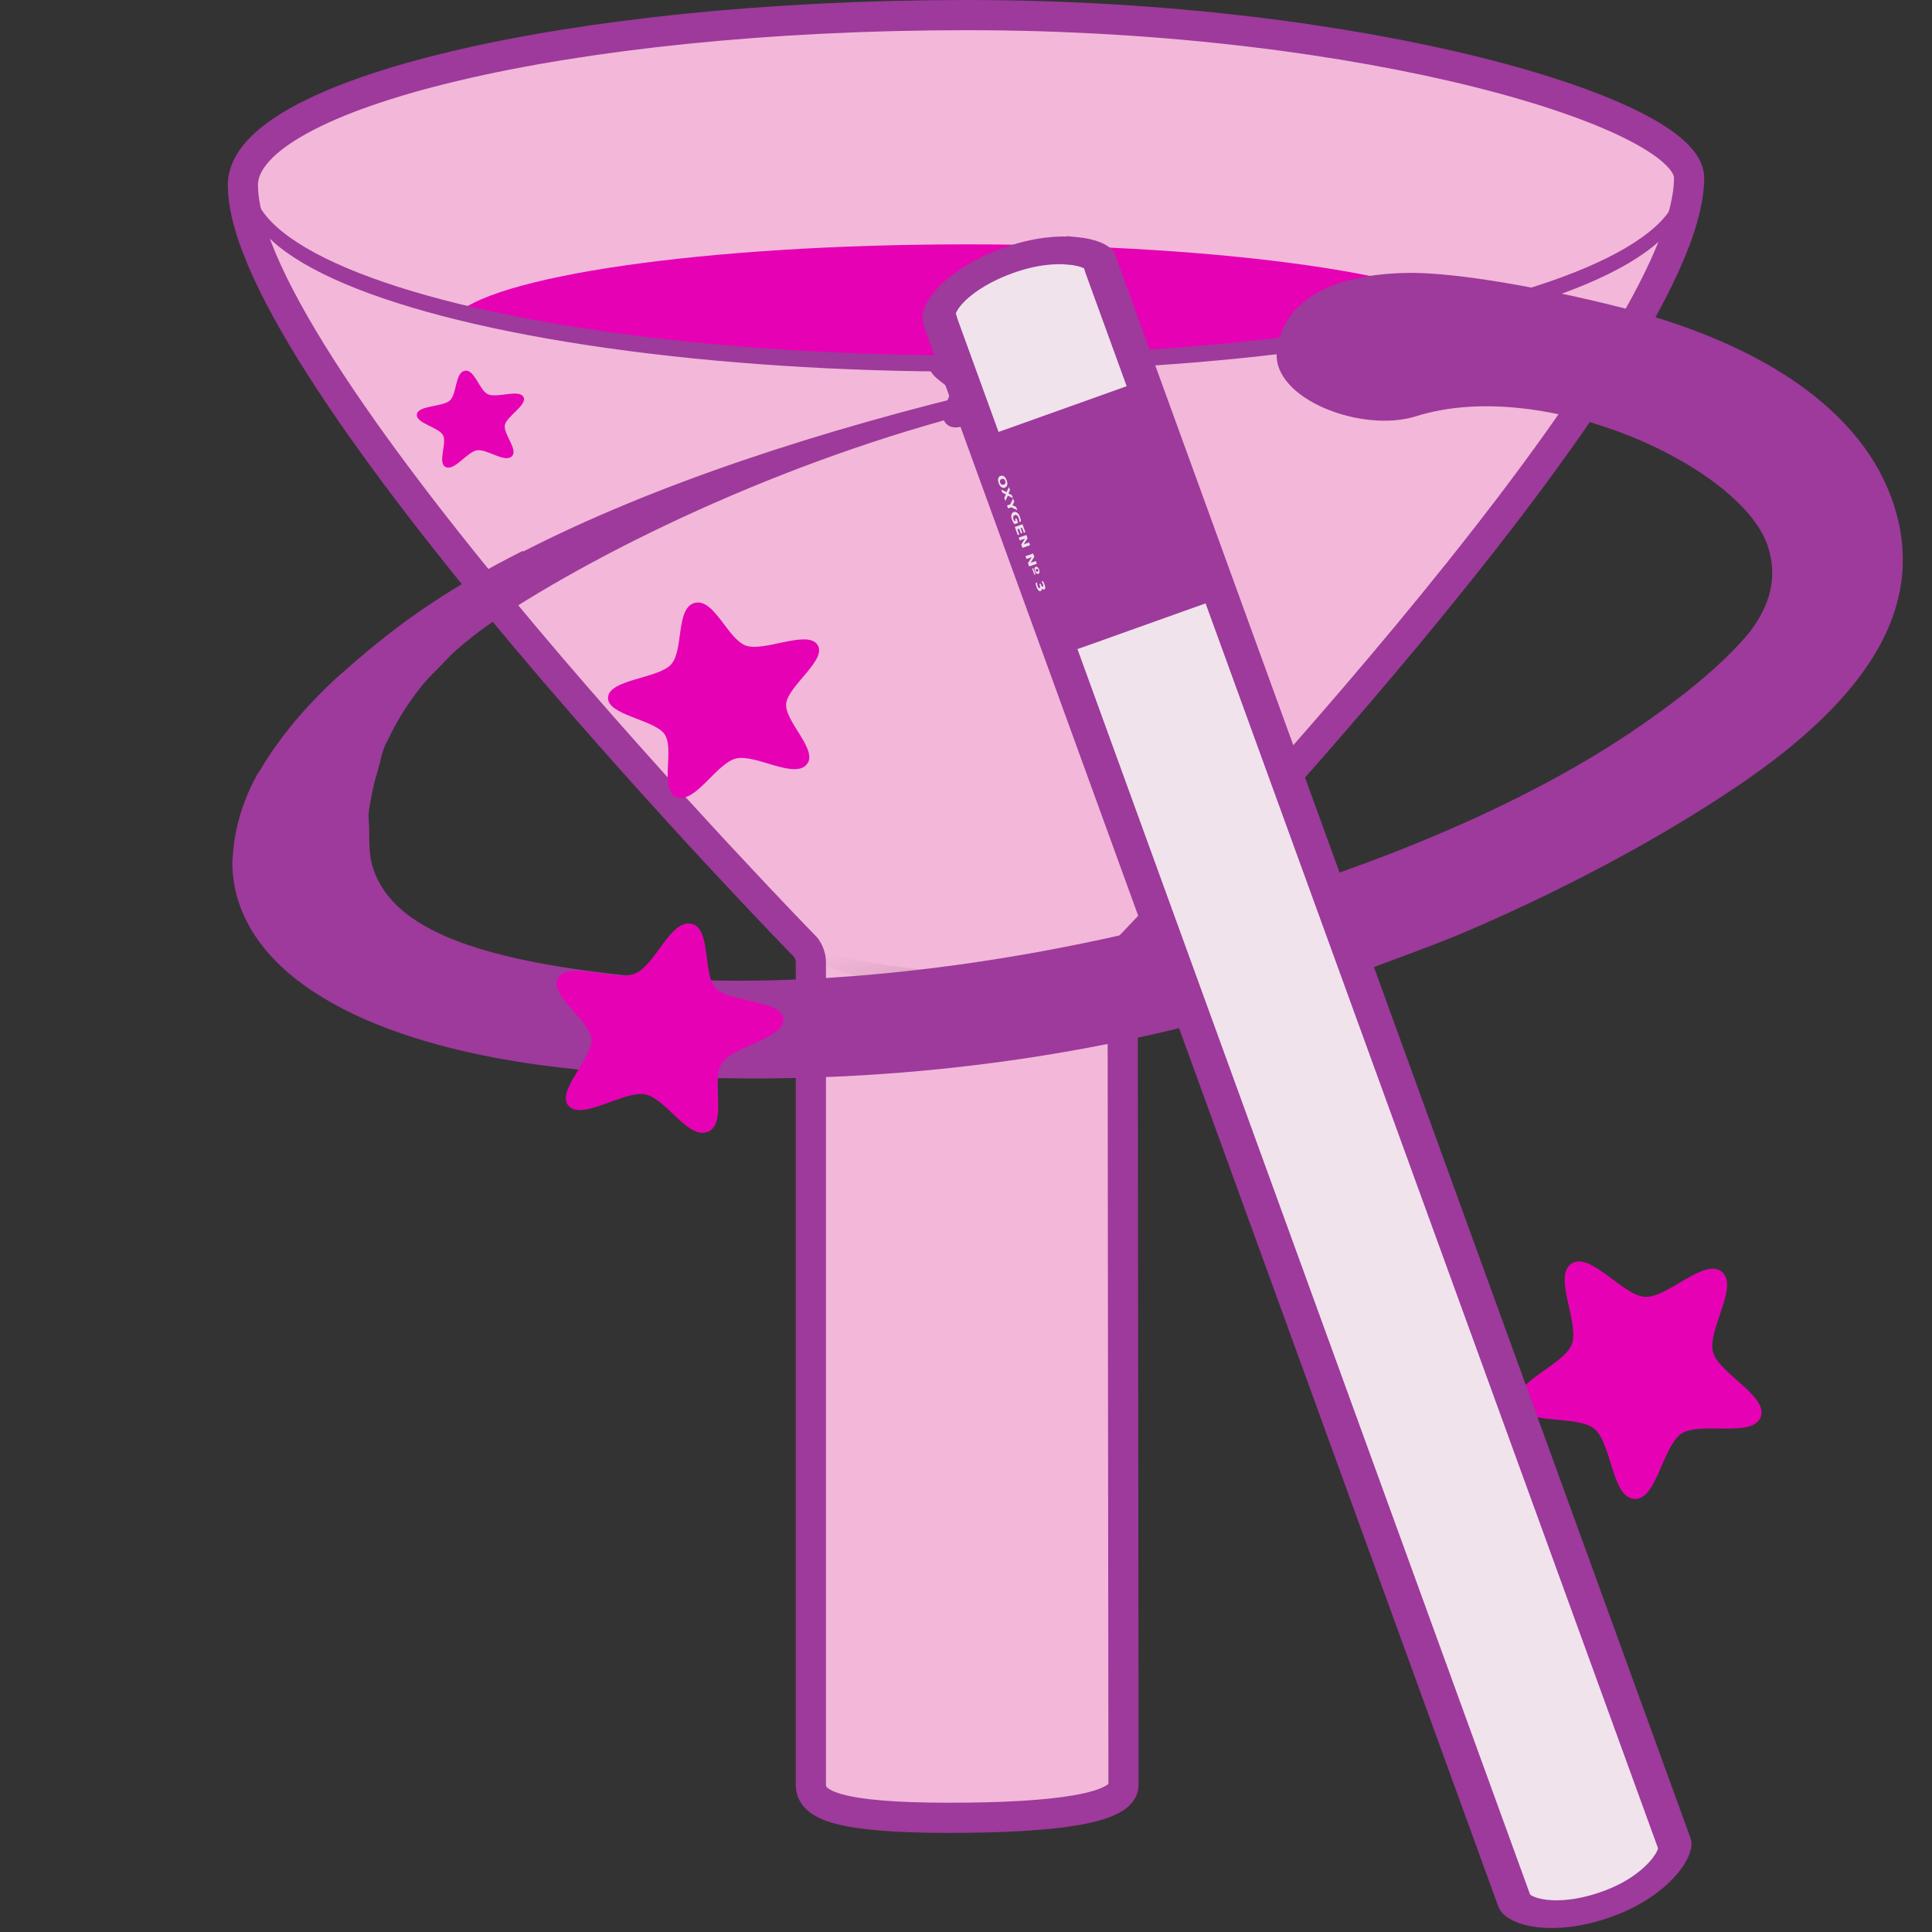 <?xml version="1.0" encoding="UTF-8" standalone="no"?>
<svg
   xmlns:dc="http://purl.org/dc/elements/1.1/"
   xmlns:cc="http://creativecommons.org/ns#"
   xmlns:rdf="http://www.w3.org/1999/02/22-rdf-syntax-ns#"
   xmlns:svg="http://www.w3.org/2000/svg"
   xmlns="http://www.w3.org/2000/svg"
   xmlns:xlink="http://www.w3.org/1999/xlink"
   xmlns:sodipodi="http://sodipodi.sourceforge.net/DTD/sodipodi-0.dtd"
   xmlns:inkscape="http://www.inkscape.org/namespaces/inkscape"
   height="16"
   width="16"
   version="1.1"
   id="svg207"
   sodipodi:docname="sc_datafilterautofilter.svg"
   inkscape:version="0.92.3 (2405546, 2018-03-11)">
  <rect width="100%" height="100%" fill="#333333" stroke="none"/>
  <defs
     id="defs211" />
  <sodipodi:namedview
     pagecolor="#ffffff"
     bordercolor="#666666"
     borderopacity="1"
     objecttolerance="10"
     gridtolerance="10"
     guidetolerance="10"
     inkscape:pageopacity="0"
     inkscape:pageshadow="2"
     inkscape:window-width="1366"
     inkscape:window-height="705"
     id="namedview209"
     showgrid="true"
     showguides="false"
     inkscape:zoom="32"
     inkscape:cx="7.6621634"
     inkscape:cy="7.9662161"
     inkscape:window-x="-8"
     inkscape:window-y="-8"
     inkscape:window-maximized="1"
     inkscape:current-layer="svg207">
    <inkscape:grid
       type="xygrid"
       id="grid1022" />
  </sodipodi:namedview>
  <linearGradient
     id="a">
    <stop
       offset="0"
       id="stop2" />
    <stop
       offset="1"
       stop-opacity="0"
       id="stop4" />
  </linearGradient>
  <linearGradient
     id="b"
     xlink:href="#a" />
  <linearGradient
     id="c">
    <stop
       offset="0"
       stop-color="#fff"
       id="stop8" />
    <stop
       offset="1"
       stop-color="#fff"
       stop-opacity="0"
       id="stop10" />
  </linearGradient>
  <linearGradient
     id="d">
    <stop
       offset="0"
       stop-color="#fff"
       stop-opacity=".538"
       id="stop13" />
    <stop
       offset=".215"
       stop-color="#fff"
       id="stop15" />
    <stop
       offset=".663"
       stop-color="#fff"
       stop-opacity=".415"
       id="stop17" />
    <stop
       offset="1"
       stop-color="#fff"
       stop-opacity="0"
       id="stop19" />
  </linearGradient>
  <radialGradient
     id="e"
     cx="63.816"
     cy="120.575"
     gradientTransform="matrix(1 0 0 .289 0 85.71)"
     gradientUnits="userSpaceOnUse"
     r="14.672">
    <stop
       offset="0"
       id="stop22" />
    <stop
       offset=".571"
       id="stop24" />
    <stop
       offset="1"
       stop-opacity="0"
       id="stop26" />
  </radialGradient>
  <linearGradient
     id="f"
     gradientTransform="matrix(.938 0 0 .98 5.36 .418)"
     gradientUnits="userSpaceOnUse"
     x1="48.648"
     x2="63.212"
     xlink:href="#b"
     y1="123.091"
     y2="60.341" />
  <linearGradient
     id="g"
     gradientTransform="matrix(.834 0 0 1.021 10.814 -1.417)"
     gradientUnits="userSpaceOnUse"
     x1="55.875"
     x2="70.719"
     xlink:href="#d"
     y1="91.297"
     y2="91.297" />
  <radialGradient
     id="h"
     cx="63.463"
     cy="66.417"
     gradientTransform="matrix(.902 0 0 .252 6.57 48.01)"
     gradientUnits="userSpaceOnUse"
     r="13.789"
     xlink:href="#b" />
  <radialGradient
     id="i"
     cx="52.715"
     cy="41.561"
     gradientTransform="matrix(1.642 -.808 1.357 2.866 -96.448 -51.782)"
     gradientUnits="userSpaceOnUse"
     r="15.996"
     xlink:href="#d" />
  <radialGradient
     id="j"
     cx="63.463"
     cy="66.417"
     gradientTransform="matrix(.902 0 0 .144 6.57 55.188)"
     gradientUnits="userSpaceOnUse"
     r="13.789"
     xlink:href="#b" />
  <radialGradient
     id="k"
     cx="51.788"
     cy="41.3"
     gradientTransform="matrix(1.642 -.813 1.357 2.882 -96.448 -52.422)"
     gradientUnits="userSpaceOnUse"
     r="15.996"
     xlink:href="#d" />
  <linearGradient
     id="l"
     gradientTransform="matrix(.834 0 0 .898 10.814 6.469)"
     gradientUnits="userSpaceOnUse"
     x1="94.422"
     x2="100.781"
     xlink:href="#b"
     y1="30.356"
     y2="35.359" />
  <radialGradient
     id="m"
     cx="57.214"
     cy="124.007"
     fx="49.233"
     fy="124.007"
     gradientTransform="matrix(.557 -0 0 .139 37.135 97.177)"
     gradientUnits="userSpaceOnUse"
     r="11.383"
     xlink:href="#c" />
  <linearGradient
     id="n"
     gradientTransform="matrix(.834 0 0 1.021 10.814 -1.417)"
     gradientUnits="userSpaceOnUse"
     spreadMethod="reflect"
     x1="28.941"
     x2="121.361"
     y1="64.378"
     y2="52.605">
    <stop
       offset="0"
       stop-color="#e7e7e7"
       id="stop37" />
    <stop
       offset="1"
       stop-color="#f8f8f8"
       id="stop39" />
  </linearGradient>
  <linearGradient
     id="o"
     gradientTransform="matrix(.834 0 0 .624 16.067 11.056)"
     gradientUnits="userSpaceOnUse"
     x1="27.081"
     x2="59.769"
     xlink:href="#c"
     y1="-14.285"
     y2="17.406" />
  <radialGradient
     id="p"
     cx="49.01"
     cy="8.495"
     fx="47.371"
     fy="6.77"
     gradientTransform="matrix(.77 1.182 -7.651 7.762 62.393 -29.039)"
     gradientUnits="userSpaceOnUse"
     r="3.975">
    <stop
       offset="0"
       stop-color="#fff"
       id="stop43" />
    <stop
       offset="1"
       stop-color="#aeaeae"
       id="stop45" />
  </radialGradient>
  <linearGradient
     id="q"
     gradientTransform="matrix(.981 .967 -1.19 1.227 77.894 -44.832)"
     gradientUnits="userSpaceOnUse"
     x1="48.499"
     x2="48.733"
     xlink:href="#c"
     y1=".812"
     y2="2.366" />
  <radialGradient
     id="r"
     cx="49.012"
     cy="2.674"
     gradientTransform="matrix(.914 0 0 .208 43.522 -82.645)"
     gradientUnits="userSpaceOnUse"
     r="1.725"
     xlink:href="#c" />
  <radialGradient
     id="s"
     cx="49.012"
     cy="2.674"
     gradientTransform="matrix(3.155 0 0 .208 -61.469 -82.651)"
     gradientUnits="userSpaceOnUse"
     r="1.725"
     xlink:href="#t" />
  <linearGradient
     id="t">
    <stop
       offset="0"
       stop-color="#fff"
       id="stop51" />
    <stop
       offset="1"
       stop-color="#252525"
       stop-opacity="0"
       id="stop53" />
  </linearGradient>
  <radialGradient
     id="u"
     cx="49.012"
     cy="2.674"
     gradientTransform="matrix(.907 0 0 .208 -140.627 -82.645)"
     gradientUnits="userSpaceOnUse"
     r="1.725"
     xlink:href="#v" />
  <linearGradient
     id="v">
    <stop
       offset="0"
       stop-color="#fff"
       stop-opacity=".55"
       id="stop57" />
    <stop
       offset="1"
       stop-opacity="0"
       id="stop59" />
  </linearGradient>
  <radialGradient
     id="w"
     cx="34.678"
     cy="7.462"
     fx="11.255"
     fy="18.452"
     gradientTransform="matrix(1.136 .003 -0 .026 -4.701 7.155)"
     gradientUnits="userSpaceOnUse"
     r="47.595"
     xlink:href="#c" />
  <linearGradient
     id="x"
     gradientTransform="matrix(1.378 0 .014 1.379 65.762 -93.884)"
     gradientUnits="userSpaceOnUse"
     x1="48.499"
     x2="48.733"
     xlink:href="#c"
     y1=".812"
     y2="2.366" />
  <radialGradient
     id="y"
     cx="49.012"
     cy="2.674"
     gradientTransform="matrix(.914 0 0 .168 85.527 -90.694)"
     gradientUnits="userSpaceOnUse"
     r="1.725"
     xlink:href="#c" />
  <radialGradient
     id="z"
     cx="49.012"
     cy="2.674"
     gradientTransform="matrix(3.155 0 0 .168 -19.144 -90.707)"
     gradientUnits="userSpaceOnUse"
     r="1.725"
     xlink:href="#t" />
  <radialGradient
     id="A"
     cx="49.012"
     cy="2.674"
     gradientTransform="matrix(.907 0 0 .168 -182.632 -90.694)"
     gradientUnits="userSpaceOnUse"
     r="1.725"
     xlink:href="#v" />
  <radialGradient
     id="B"
     cx="67.498"
     cy="36.571"
     fx="51.11"
     fy="38.921"
     gradientTransform="matrix(1.143 -.289 .145 .487 -6.906 43.297)"
     gradientUnits="userSpaceOnUse"
     r="59.667">
    <stop
       offset="0"
       stop-opacity="0"
       id="stop67" />
    <stop
       offset=".879"
       stop-opacity="0"
       id="stop69" />
    <stop
       offset="1"
       id="stop71" />
  </radialGradient>
  <radialGradient
     id="C"
     cx="10.503"
     cy="43.419"
     gradientTransform="matrix(1.182 -.073 .019 .595 5.96 24.892)"
     gradientUnits="userSpaceOnUse"
     r="29.231"
     spreadMethod="reflect"
     xlink:href="#c" />
  <linearGradient
     id="D"
     gradientTransform="matrix(.998 -.062 .027 .849 7.51 12.85)"
     gradientUnits="userSpaceOnUse"
     x1="92.519"
     x2="95.047"
     xlink:href="#c"
     y1="5.879"
     y2="19.529" />
  <linearGradient
     id="E"
     gradientTransform="matrix(-12.727 .492 -.054 3.972 275.612 -231.95)"
     gradientUnits="userSpaceOnUse"
     spreadMethod="pad"
     x1="18.705"
     x2="13.317"
     xlink:href="#c"
     y1="74.448"
     y2="64.213" />
  <radialGradient
     id="F"
     cx="123.623"
     cy="35.345"
     fx="125.264"
     fy="34.2"
     gradientTransform="matrix(.646 0 0 1.31 48.802 -4.038)"
     gradientUnits="userSpaceOnUse"
     r="3.247"
     xlink:href="#c" />
  <radialGradient
     id="G"
     cx="123.623"
     cy="35.345"
     fx="125.264"
     fy="34.2"
     gradientTransform="matrix(.646 0 0 1.31 -92.924 9.165)"
     gradientUnits="userSpaceOnUse"
     r="3.247"
     xlink:href="#c" />
  <linearGradient
     id="H"
     gradientUnits="userSpaceOnUse"
     x1="154.587"
     x2="61.973"
     xlink:href="#c"
     y1="48.225"
     y2="28.799" />
  <radialGradient
     id="I"
     cx="103.124"
     cy="24.957"
     fx="101.568"
     fy="22.073"
     gradientTransform="matrix(1.016 .401 -.181 .457 10.56 -23.831)"
     gradientUnits="userSpaceOnUse"
     r="12.242"
     xlink:href="#a" />
  <radialGradient
     id="J"
     cx="80.292"
     cy="39.654"
     gradientTransform="matrix(10.434 -2.247 .123 .315 -762.945 214.343)"
     gradientUnits="userSpaceOnUse"
     r="9.041">
    <stop
       offset="0"
       stop-color="#ff5f00"
       id="stop81" />
    <stop
       offset="1"
       stop-color="#ff5f00"
       stop-opacity="0"
       id="stop83" />
  </radialGradient>
  <linearGradient
     id="K"
     gradientTransform="matrix(.998 -.062 .027 .849 7.51 12.85)"
     gradientUnits="userSpaceOnUse"
     spreadMethod="reflect"
     x1="55.744"
     x2="121.517"
     y1="46.374"
     y2="11.319">
    <stop
       offset="0"
       stop-color="#ff5900"
       id="stop86" />
    <stop
       offset="1"
       stop-color="#ff0"
       id="stop88" />
  </linearGradient>
  <g
     transform="scale(0.125)"
     id="g125">
    <path
       d="M 53.35,3.821 V 1.027 Z"
       id="path93"
       inkscape:connector-curvature="0"
       style="fill:#ffffff;fill-opacity:0.757" />
    <path
       d="M 102.769,19.258 C 92.025,34.413 79.448,48.576 72.117,63.731 l 1.171,-0.04 35.685,-46.172 c -2.287,0.971 -4.335,1.516 -6.205,1.739 z"
       id="path95"
       inkscape:connector-curvature="0"
       style="opacity:0.42;fill:url(#l)" />
    <path
       d="M 64.078,1 C 37.59,1 16.092,6.241 16.092,12.246 c 0,12.378 37.305,50.534 37.305,50.534 0.154,0.221 0.338,0.587 0.325,1.013 v 54.464 c 0,1.343 1.858,2.178 9.168,2.178 7.153,0 11.546,-0.644 11.546,-2.178 0,-0.009 7.2e-4,-0.025 0,-0.034 L 74.38,63.794 c 0,-0.25 0.034,-0.534 0.15,-0.747 0,0 37.378,-38.768 37.378,-51.267 C 111.908,7.523 90.567,1 64.078,1 Z"
       style="fill:#f3b7d9;fill-opacity:1;stroke:#9d3a9b;stroke-width:2;stroke-linecap:round;stroke-linejoin:round;stroke-dashoffset:4;stroke-opacity:1"
       id="path97"
       inkscape:connector-curvature="0" />
    <path
       d="m 64.076,16.189 c -17.389,0 -31.788,2.117 -34.082,4.861 C 37.488,22.817 49.951,24 64.076,24 78.187,24 90.639,22.841 98.136,21.078 95.886,18.327 81.498,16.189 64.076,16.189 Z"
       id="path99"
       inkscape:connector-curvature="0"
       style="fill:#e602b4;fill-opacity:1" />
    <path
       d="m 54.054,63.008 c -0.003,0.023 -0.023,0.041 -0.023,0.064 0,1.221 4.616,3.226 10.31,3.226 5.694,0 10.333,-2.006 10.333,-3.226 0,-0.022 -0.02,-0.042 -0.023,-0.064 -2.271,0.515 -6.042,0.83 -10.31,0.83 -4.267,-10e-7 -8.016,-0.315 -10.287,-0.83 z"
       id="path103"
       inkscape:connector-curvature="0"
       style="opacity:0.11;fill:url(#j)" />
    <path
       d="m 54.054,63.008 c -0.003,0.023 -0.023,0.041 -0.023,0.064 0,1.221 4.616,2.414 10.31,2.414 5.694,0 10.333,-1.194 10.333,-2.414 0,-0.022 -0.02,-0.042 -0.023,-0.064 -2.271,0.515 -6.108,1.371 -10.376,1.371 -4.267,-1e-6 -7.949,-0.857 -10.22,-1.371 z"
       id="path107"
       inkscape:connector-curvature="0"
       style="opacity:0.11;fill:url(#j)" />
    <ellipse
       cx="68.053"
       cy="112.839"
       rx="11.285"
       ry="1.482"
       style="fill:none;stroke:#9d3a9b;stroke-width:0.137;stroke-linecap:round;stroke-linejoin:round;stroke-dashoffset:4;stroke-opacity:1"
       transform="matrix(4.204,0,0,7.832,-222.103,-871.279)"
       id="ellipse113" />
    <path
       d="m 54.054,63.008 c -0.003,0.023 -0.023,0.041 -0.023,0.064 0,1.221 4.649,4.129 10.343,4.129 5.694,0 10.3,-2.908 10.3,-4.129 0,-0.022 -0.02,-0.042 -0.023,-0.064 -2.271,0.515 -6.306,1.597 -10.574,1.597 -4.267,-10e-7 -7.751,-1.082 -10.022,-1.597 z"
       id="path115"
       inkscape:connector-curvature="0"
       style="opacity:0.11;fill:url(#h)" />
  </g>
  <path
     inkscape:connector-curvature="0"
     id="path127"
     d="m 11.662,2.26 c -0.739,0.011 -1.051,0.301 -1.088,0.65 -0.041,0.394 0.705,0.679 1.154,0.537 1.07,-0.337 2.714,0.427 2.916,1.088 0.075,0.245 0.02,0.465 -0.15,0.695 -0.219,0.265 -0.554,0.544 -1.008,0.848 C 12.543,6.709 11.111,7.314 9.445,7.707 7.779,8.1 6.21,8.201 5.057,8.064 3.903,7.928 3.222,7.675 3.08,7.158 3.056,7.069 3.059,6.96 3.057,6.854 c -7.741e-4,-0.041 -0.007,-0.078 -0.004,-0.121 0.004,-0.048 0.017,-0.099 0.025,-0.148 0.012,-0.069 0.031,-0.139 0.053,-0.211 0.021,-0.07 0.029,-0.137 0.061,-0.209 0.007,-0.016 0.018,-0.031 0.025,-0.047 0.076,-0.159 0.175,-0.32 0.309,-0.477 0.034,-0.04 0.075,-0.078 0.113,-0.117 0.046,-0.047 0.088,-0.095 0.141,-0.141 C 3.872,5.302 3.973,5.222 4.086,5.146 5.029,4.516 6.633,3.75 8.299,3.357 8.727,3.352 8.612,3.133 8.279,3.209 6.791,3.56 5.413,4.014 4.332,4.568 4.331,4.567 4.331,4.564 4.33,4.562 4.052,4.702 3.794,4.848 3.561,5.004 3.304,5.175 3.081,5.355 2.877,5.535 2.84,5.568 2.801,5.6 2.766,5.633 2.583,5.805 2.429,5.977 2.303,6.152 2.249,6.226 2.199,6.301 2.156,6.375 2.145,6.394 2.129,6.413 2.119,6.432 c -0.002,0.003 -3.867e-4,0.006 -0.002,0.01 -0.001,0.002 -0.003,0.005 -0.004,0.008 H 2.109 C 2.107,6.453 2.108,6.457 2.105,6.461 2.028,6.61 1.979,6.758 1.951,6.904 c -0.01,0.054 -0.018,0.108 -0.021,0.162 -0.001,0.026 -0.006,0.052 -0.006,0.078 0.001,0.093 0.012,0.185 0.037,0.275 C 2.174,8.194 3.219,8.673 4.613,8.838 6.008,9.003 7.809,8.977 9.674,8.537 10.145,8.426 10.599,8.293 11.033,8.145 11.162,8.101 11.277,8.047 11.402,8 11.689,7.893 11.98,7.788 12.246,7.67 13.059,7.314 13.782,6.917 14.361,6.529 15.501,5.767 15.918,5.024 15.705,4.25 15.492,3.476 14.694,2.848 13.295,2.514 12.554,2.336 11.965,2.255 11.662,2.26 Z"
     style="fill:#9d3a9b;fill-opacity:1;stroke:none;stroke-width:0.113;stroke-opacity:1" />
  <path
     style="fill:#9d3a9b;stroke:#9d3a9b;stroke-width:0.105;stroke-opacity:1"
     inkscape:connector-curvature="0"
     id="path131"
     d="M 8.668,3.047 C 8.687,3.116 8.489,3.172 8.455,3.24 8.422,3.308 8.518,3.46 8.445,3.5 8.372,3.54 8.257,3.398 8.172,3.395 8.088,3.392 7.944,3.524 7.88,3.478 7.816,3.433 7.943,3.29 7.924,3.22 7.905,3.15 7.72,3.08 7.753,3.012 7.787,2.944 7.981,2.997 8.054,2.957 8.127,2.917 8.156,2.742 8.241,2.745 c 0.085,0.003 0.077,0.179 0.141,0.224 0.064,0.045 0.267,0.007 0.286,0.077 z" />
  <path
     style="fill:#ffffff;fill-opacity:0.757;stroke:#9d3a9b;stroke-width:0.113;stroke-opacity:1"
     inkscape:connector-curvature="0"
     id="path133"
     d="M 17.487,3.248 V 2.931 Z" />
  <path
     style="fill:#e602b4;stroke:none;stroke-width:0.029;stroke-opacity:1;fill-opacity:1"
     inkscape:connector-curvature="0"
     id="path135"
     d="m 13.534,12.413 c -0.186,-0.01 -0.186,-0.463 -0.331,-0.581 -0.145,-0.118 -0.588,-0.024 -0.636,-0.205 -0.048,-0.18 0.383,-0.32 0.45,-0.494 0.067,-0.174 -0.159,-0.567 -0.002,-0.668 0.157,-0.102 0.423,0.265 0.609,0.275 0.186,0.01 0.49,-0.326 0.635,-0.208 0.145,0.118 -0.121,0.484 -0.073,0.664 0.048,0.18 0.462,0.365 0.395,0.54 -0.067,0.174 -0.498,0.034 -0.655,0.136 -0.157,0.102 -0.205,0.552 -0.391,0.542 z" />
  <g
     style="stroke:#9d3a9b;stroke-opacity:1"
     id="g169"
     transform="matrix(-0.062,0.098,-0.11,-0.038,21.458,3.811)">
    <path
       inkscape:connector-curvature="0"
       id="path141"
       d="m 21.858,101.994 c 0.272,1.04 0.915,2.328 2.165,3.56 2.524,2.488 5.087,2.648 5.702,2.035 0.384,-0.383 -0.003,0.017 0.318,-0.302 5.6e-5,-5e-5 0.016,-0.009 0.016,-0.009 0.455,-0.468 95.208,-96.615 95.639,-97.058 0.661,-0.681 0.565,-3.346 -1.959,-5.834 -2.499,-2.464 -5.297,-2.385 -5.825,-1.842 -0.43,0.443 -95.184,96.59 -95.639,97.058 -0.015,0.015 -0.003,-0.004 -0.016,0.009 -0.324,0.322 0.051,-0.073 -0.334,0.311 -0.246,0.245 -0.34,1.032 -0.068,2.072 z"
       style="fill:#f0e3ec;fill-rule:evenodd;stroke:#9d3a9b;stroke-width:2.185;stroke-miterlimit:4;stroke-dasharray:none;stroke-opacity:1" />
    <path
       style="fill:#9d3a9b;fill-opacity:1;stroke:none;stroke-opacity:1"
       inkscape:connector-curvature="0"
       id="path143"
       d="M 42.53,79.423 C 41.155,80.331 30.189,91.549 29.382,92.807 l 6.298,6.181 13.148,-13.384 z m 5.637,5.525 -13.148,13.384 2.203,2.187 C 38.416,99.757 49.438,88.6 50.37,87.135 Z" />
    <path
       style="fill:#f0e3ec;fill-opacity:1;stroke:none;stroke-opacity:1"
       inkscape:connector-curvature="0"
       id="path153"
       d="m 39.429,97.165 c -0.054,0.055 -0.086,0.109 -0.095,0.161 -0.009,0.052 0.006,0.098 0.045,0.137 0.039,0.039 0.084,0.054 0.135,0.045 0.051,-0.009 0.104,-0.041 0.159,-0.096 0.055,-0.056 0.087,-0.109 0.095,-0.161 0.009,-0.052 -0.006,-0.097 -0.045,-0.136 -0.039,-0.039 -0.084,-0.054 -0.135,-0.045 -0.051,0.009 -0.105,0.041 -0.159,0.097 m -0.069,-0.069 c 0.111,-0.113 0.216,-0.185 0.313,-0.214 0.097,-0.03 0.175,-0.015 0.235,0.045 0.06,0.06 0.075,0.139 0.045,0.237 -0.029,0.098 -0.1,0.204 -0.211,0.317 -0.111,0.113 -0.215,0.184 -0.313,0.214 -0.097,0.03 -0.175,0.015 -0.235,-0.045 -0.06,-0.06 -0.075,-0.139 -0.046,-0.237 0.03,-0.099 0.1,-0.204 0.211,-0.317 m 1.031,-0.668 0.429,-0.055 -0.186,0.189 -0.288,0.038 -0.035,0.29 -0.187,0.19 0.052,-0.433 -0.412,0.053 0.187,-0.189 0.271,-0.035 0.033,-0.273 0.188,-0.19 -0.051,0.416 m 0.07,-0.436 0.195,-0.198 0.289,-0.028 0.027,-0.292 0.196,-0.199 -0.051,0.483 0.155,0.156 -0.179,0.181 -0.155,-0.156 -0.477,0.053 m 1.748,-1.084 c -0.033,0.057 -0.071,0.112 -0.113,0.167 -0.042,0.054 -0.089,0.108 -0.14,0.159 -0.115,0.117 -0.224,0.193 -0.326,0.227 -0.102,0.034 -0.182,0.021 -0.241,-0.038 -0.059,-0.06 -0.072,-0.142 -0.037,-0.246 0.035,-0.104 0.112,-0.217 0.231,-0.338 0.046,-0.047 0.093,-0.089 0.139,-0.127 0.047,-0.038 0.094,-0.072 0.14,-0.101 l 0.076,0.077 c -0.05,0.027 -0.098,0.058 -0.142,0.091 -0.044,0.033 -0.085,0.069 -0.123,0.108 -0.071,0.072 -0.116,0.139 -0.133,0.199 -0.017,0.06 -0.006,0.11 0.033,0.15 0.039,0.039 0.088,0.051 0.146,0.034 0.058,-0.016 0.122,-0.059 0.19,-0.129 0.019,-0.019 0.035,-0.037 0.05,-0.054 0.015,-0.018 0.027,-0.034 0.037,-0.05 l -0.072,-0.072 -0.109,0.111 -0.064,-0.064 0.279,-0.283 0.177,0.178 m -0.184,-0.503 0.482,-0.489 0.072,0.072 -0.304,0.308 0.069,0.069 0.286,-0.29 0.072,0.072 -0.286,0.29 0.084,0.085 0.314,-0.318 0.072,0.072 -0.493,0.5 -0.369,-0.371 m 0.65,-0.659 0.2,-0.203 0.505,-0.001 -0.253,-0.254 0.169,-0.172 0.369,0.371 -0.2,0.203 -0.505,0.001 0.253,0.254 -0.169,0.172 -0.369,-0.371 m 1.126,-1.142 0.2,-0.203 0.505,-0.001 -0.253,-0.254 0.169,-0.172 0.369,0.371 -0.2,0.203 -0.505,0.001 0.253,0.254 -0.169,0.172 -0.369,-0.371 m 0.969,-0.997 c 0.066,-0.067 0.127,-0.11 0.183,-0.131 0.057,-0.021 0.101,-0.015 0.132,0.016 0.031,0.031 0.037,0.076 0.017,0.132 -0.02,0.057 -0.063,0.119 -0.129,0.186 -0.066,0.067 -0.128,0.111 -0.184,0.132 -0.056,0.02 -0.1,0.015 -0.131,-0.017 -0.031,-0.031 -0.037,-0.076 -0.017,-0.133 0.02,-0.057 0.063,-0.12 0.13,-0.187 m 0.042,0.429 0.382,-0.388 0.049,0.05 -0.382,0.388 -0.049,-0.05 m -4.81e-4,-0.387 c -0.026,0.026 -0.041,0.052 -0.045,0.077 -0.004,0.025 0.004,0.046 0.023,0.066 0.019,0.019 0.041,0.027 0.065,0.023 0.024,-0.004 0.05,-0.019 0.076,-0.046 0.026,-0.026 0.04,-0.051 0.044,-0.076 0.004,-0.025 -0.004,-0.047 -0.023,-0.066 -0.019,-0.019 -0.041,-0.027 -0.066,-0.023 -0.024,0.004 -0.049,0.019 -0.075,0.045 m 1.175,-0.92 c 0.053,-0.041 0.1,-0.066 0.14,-0.074 0.04,-0.009 0.073,-0.001 0.097,0.024 0.037,0.037 0.038,0.091 0.004,0.164 -0.034,0.072 -0.101,0.16 -0.202,0.262 -0.036,0.036 -0.073,0.071 -0.112,0.104 -0.039,0.033 -0.078,0.064 -0.119,0.094 l -0.073,-0.074 c 0.042,-0.025 0.082,-0.052 0.12,-0.08 0.038,-0.029 0.072,-0.06 0.104,-0.092 0.047,-0.048 0.079,-0.089 0.096,-0.123 0.017,-0.035 0.017,-0.06 5.55e-4,-0.076 -0.017,-0.017 -0.042,-0.016 -0.077,0.001 -0.034,0.017 -0.077,0.052 -0.127,0.103 l -0.072,0.073 -0.061,-0.062 0.075,-0.076 c 0.045,-0.046 0.075,-0.083 0.089,-0.113 0.014,-0.03 0.014,-0.053 -0.001,-0.068 -0.014,-0.014 -0.036,-0.014 -0.065,-5.47e-4 -0.029,0.014 -0.063,0.041 -0.102,0.08 -0.029,0.029 -0.056,0.06 -0.082,0.094 -0.026,0.033 -0.05,0.068 -0.072,0.104 l -0.07,-0.07 c 0.03,-0.041 0.061,-0.081 0.093,-0.118 0.032,-0.038 0.065,-0.074 0.098,-0.108 0.09,-0.091 0.165,-0.152 0.226,-0.181 0.061,-0.03 0.107,-0.029 0.138,0.003 0.022,0.022 0.029,0.05 0.021,0.086 -0.008,0.035 -0.03,0.077 -0.066,0.125" />
    <g
       style="stroke:#9d3a9b;stroke-opacity:1"
       id="g167"
       transform="matrix(0.712,0.702,0.871,-0.883,9.637,-69.262)" />
  </g>
  <g
     style="fill-rule:evenodd;stroke:#9d3a9b;stroke-opacity:1"
     id="g185"
     transform="matrix(0.113,0,0,0.113,0.671,0.625)" />
  <g
     style="fill:#e602b4;stroke:#9d3a9b;stroke-opacity:1;fill-opacity:1"
     id="g197"
     transform="matrix(0.113,-0.007,0.003,0.102,3.236,-0.24)">
    <path
       style="fill:#e602b4;stroke:none;stroke-opacity:1;fill-opacity:1"
       inkscape:connector-curvature="0"
       id="path191"
       d="m 28.7,66.421 c -0.981,1.08 -3.724,-1.159 -5.152,-0.863 -1.428,0.297 -3.053,3.442 -4.383,2.842 -1.33,-0.6 -0.048,-3.9 -0.772,-5.167 -0.723,-1.267 -4.217,-1.84 -4.058,-3.291 0.159,-1.45 3.694,-1.251 4.675,-2.331 0.981,-1.08 0.447,-4.579 1.876,-4.876 1.428,-0.297 2.331,3.127 3.661,3.726 1.33,0.6 4.493,-0.99 5.217,0.277 0.723,1.267 -2.253,3.183 -2.413,4.634 -0.159,1.45 2.33,3.968 1.348,5.047 z" />
    <path
       style="fill:#e602b4;stroke:none;stroke-opacity:1;fill-opacity:1"
       inkscape:connector-curvature="0"
       id="path193"
       d="M 7.802,39.951 C 7.262,40.441 6.003,39.197 5.278,39.276 4.553,39.356 3.595,40.844 2.962,40.483 2.328,40.121 3.123,38.539 2.823,37.874 2.523,37.209 0.811,36.758 0.96,36.044 1.108,35.329 2.858,35.597 3.398,35.106 c 0.54,-0.491 0.44,-2.258 1.165,-2.338 0.725,-0.08 1.012,1.667 1.645,2.029 0.633,0.362 2.284,-0.279 2.583,0.386 0.3,0.665 -1.273,1.477 -1.421,2.192 -0.148,0.714 0.971,2.085 0.431,2.576 z" />
    <path
       style="fill:#e602b4;stroke:none;stroke-opacity:1;fill-opacity:1"
       inkscape:connector-curvature="0"
       id="path195"
       d="m 10.588,92.892 c -0.981,-1.227 1.865,-3.763 1.792,-5.332 -0.073,-1.569 -3.142,-3.831 -2.278,-5.143 0.863,-1.312 4.155,0.61 5.625,0.056 1.47,-0.554 2.672,-4.172 4.188,-3.756 1.515,0.416 0.703,4.14 1.685,5.367 0.981,1.227 4.793,1.253 4.866,2.822 0.073,1.569 -3.72,1.948 -4.584,3.261 -0.863,1.312 0.29,4.946 -1.18,5.5 -1.47,0.554 -3.003,-2.936 -4.518,-3.352 -1.515,-0.416 -4.614,1.804 -5.596,0.577 z" />
  </g>
</svg>
